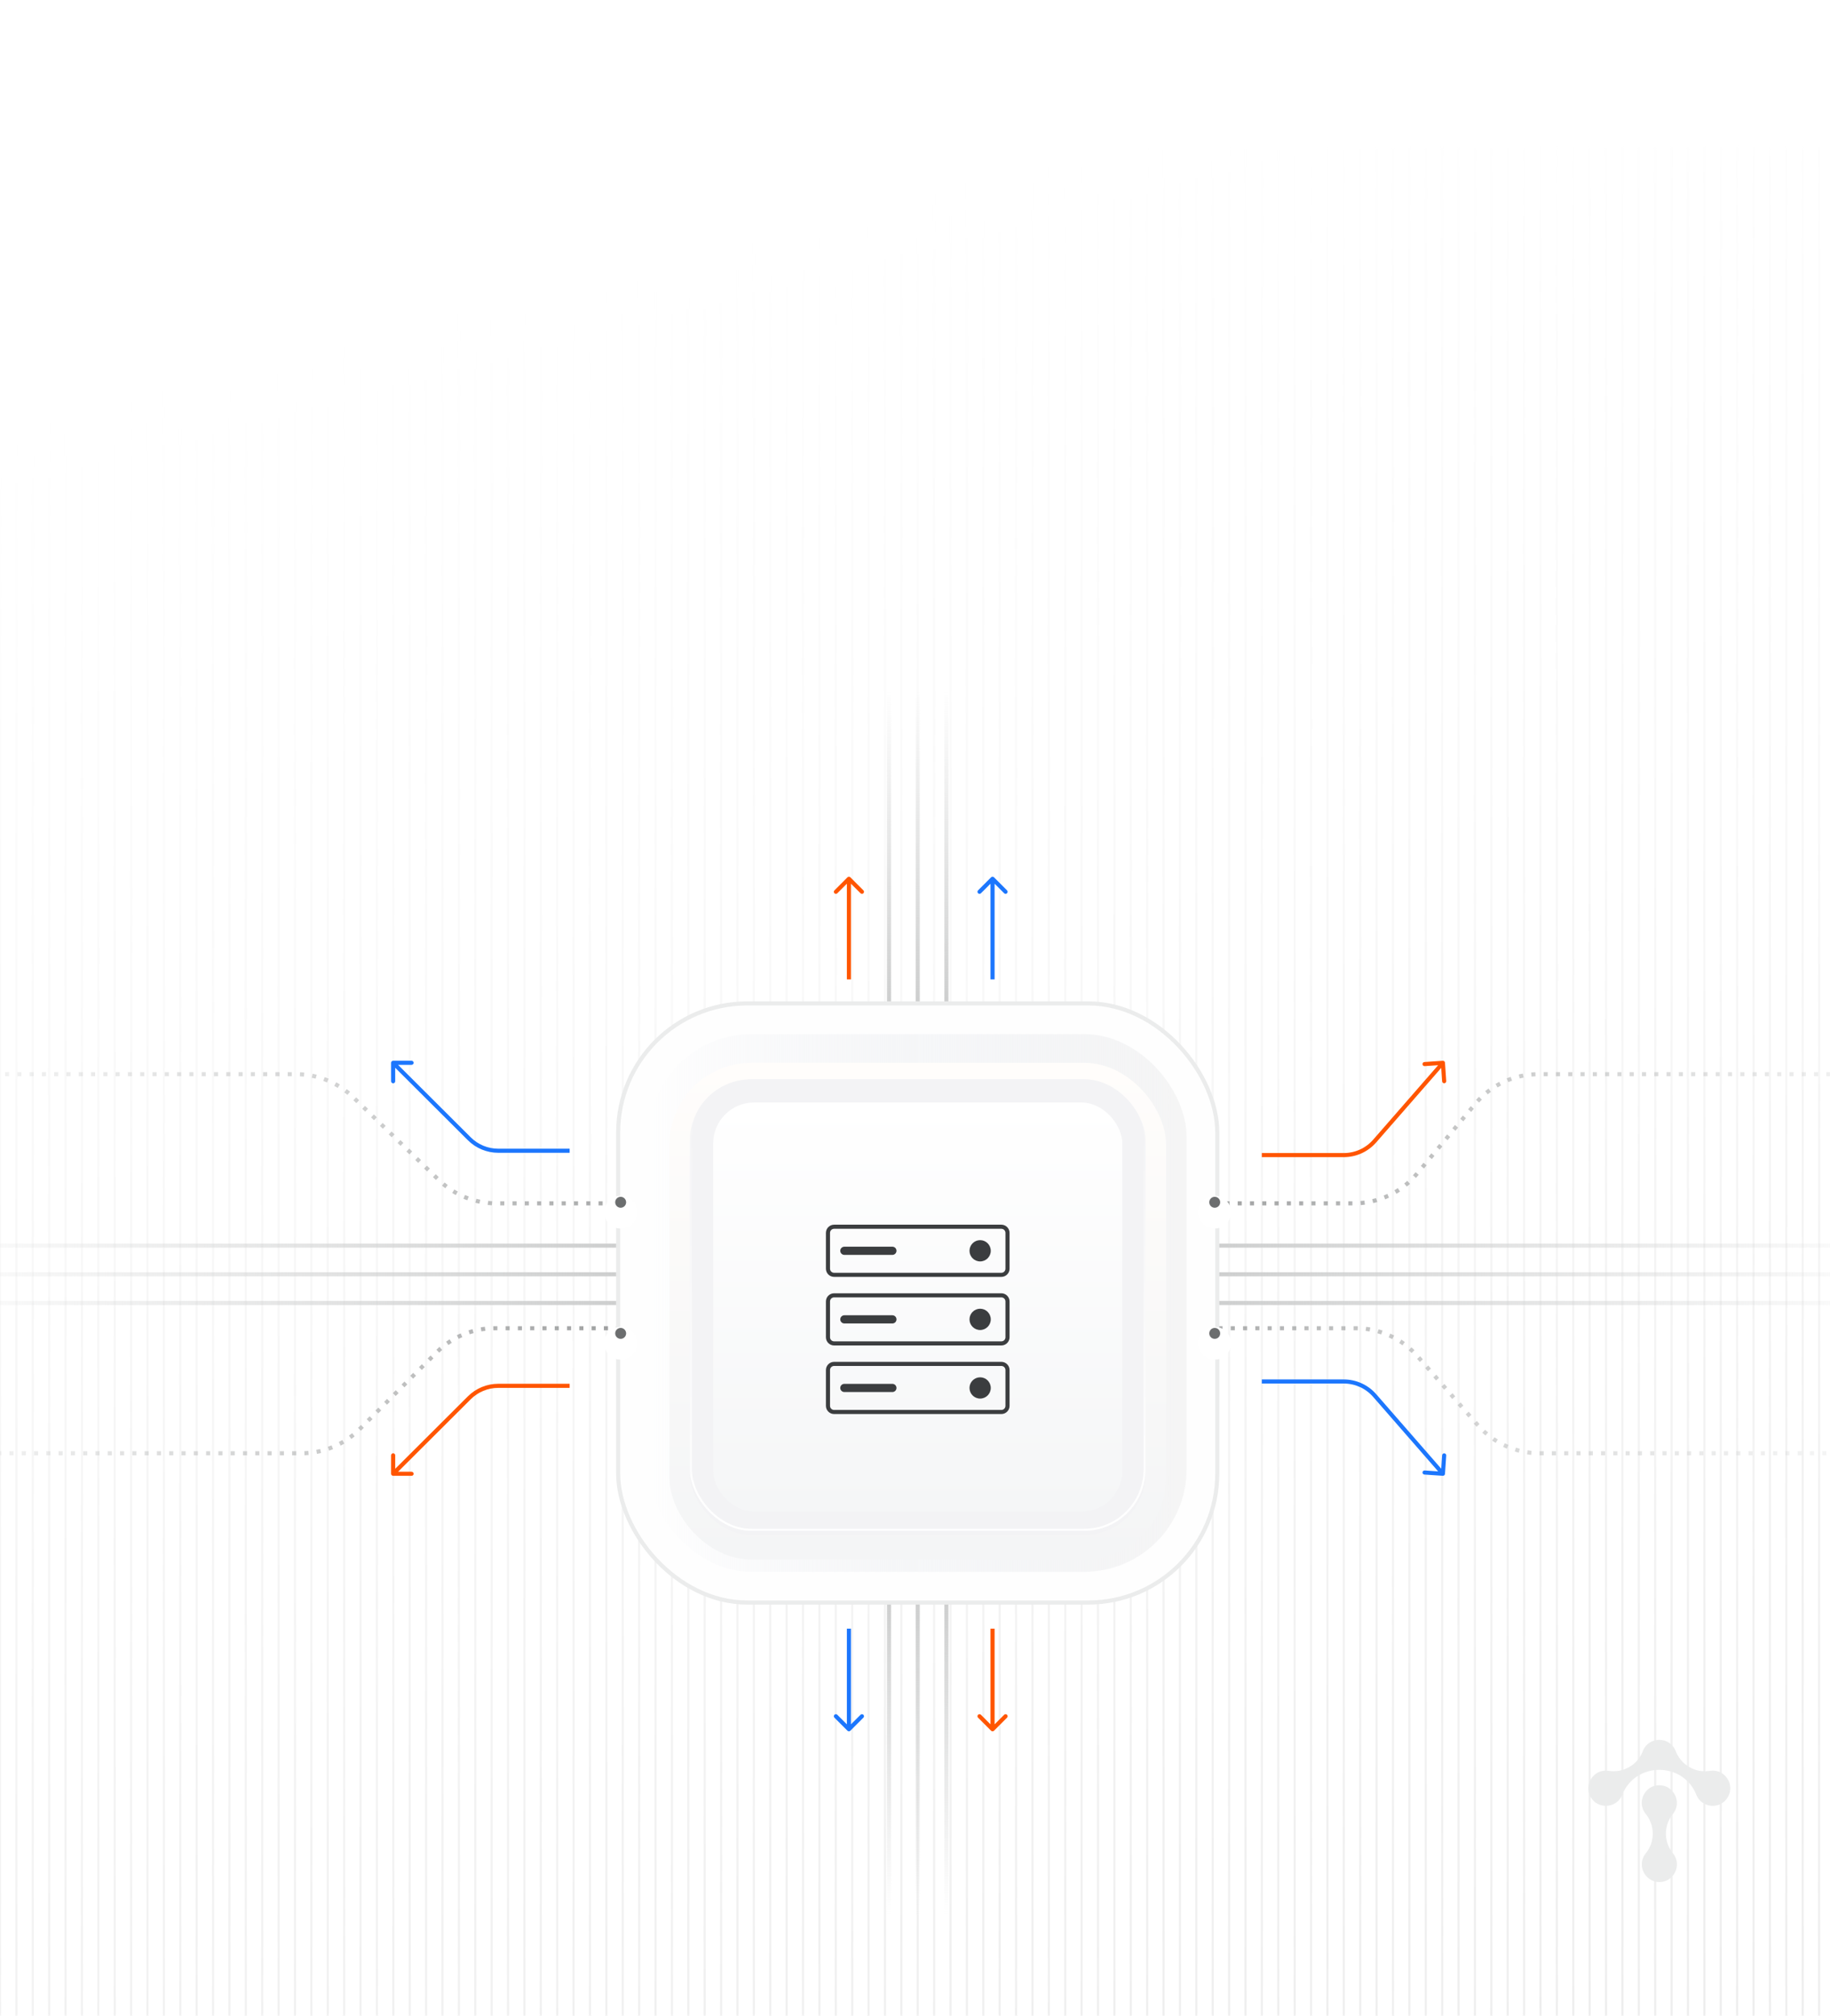 <svg width="335" height="369" viewBox="0 0 335 369" fill="none" xmlns="http://www.w3.org/2000/svg">
<mask id="mask0_8985_208123" style="mask-type:alpha" maskUnits="userSpaceOnUse" x="-37" y="27" width="411" height="349">
<rect x="-36.957" y="27.014" width="410.25" height="348.75" fill="url(#paint0_linear_8985_208123)"/>
</mask>
<g mask="url(#mask0_8985_208123)">
<path d="M0 -1L0 372" stroke="#E2E2E2" stroke-width="0.375"/>
<path d="M3 -1L3 372" stroke="#E2E2E2" stroke-width="0.375"/>
<path d="M6 -1L6 372" stroke="#E2E2E2" stroke-width="0.375"/>
<path d="M9 -1L9 372" stroke="#E2E2E2" stroke-width="0.375"/>
<path d="M12 -1L12 372" stroke="#E2E2E2" stroke-width="0.375"/>
<path d="M15 -1L15 372" stroke="#E2E2E2" stroke-width="0.375"/>
<path d="M18 -1L18 372" stroke="#E2E2E2" stroke-width="0.375"/>
<path d="M21 -1L21 372" stroke="#E2E2E2" stroke-width="0.375"/>
<path d="M24 -1L24 372" stroke="#E2E2E2" stroke-width="0.375"/>
<path d="M27 -1L27 372" stroke="#E2E2E2" stroke-width="0.375"/>
<path d="M30 -1L30 372" stroke="#E2E2E2" stroke-width="0.375"/>
<path d="M33 -1L33 372" stroke="#E2E2E2" stroke-width="0.375"/>
<path d="M36 -1L36 372" stroke="#E2E2E2" stroke-width="0.375"/>
<path d="M39 -1L39 372" stroke="#E2E2E2" stroke-width="0.375"/>
<path d="M42 -1L42 372" stroke="#E2E2E2" stroke-width="0.375"/>
<path d="M45 -1L45 372" stroke="#E2E2E2" stroke-width="0.375"/>
<path d="M48 -1L48 372" stroke="#E2E2E2" stroke-width="0.375"/>
<path d="M51 -1L51 372" stroke="#E2E2E2" stroke-width="0.375"/>
<path d="M54 -1L54 372" stroke="#E2E2E2" stroke-width="0.375"/>
<path d="M57 -1L57 372" stroke="#E2E2E2" stroke-width="0.375"/>
<path d="M60 -1L60 372" stroke="#E2E2E2" stroke-width="0.375"/>
<path d="M63 -1L63 372" stroke="#E2E2E2" stroke-width="0.375"/>
<path d="M66 -1L66 372" stroke="#E2E2E2" stroke-width="0.375"/>
<path d="M69 -1L69 372" stroke="#E2E2E2" stroke-width="0.375"/>
<path d="M72 -1L72 372" stroke="#E2E2E2" stroke-width="0.375"/>
<path d="M75 -1L75 372" stroke="#E2E2E2" stroke-width="0.375"/>
<path d="M78 -1L78 372" stroke="#E2E2E2" stroke-width="0.375"/>
<path d="M81 -1L81 372" stroke="#E2E2E2" stroke-width="0.375"/>
<path d="M84 -1L84 372" stroke="#E2E2E2" stroke-width="0.375"/>
<path d="M87 -1L87 372" stroke="#E2E2E2" stroke-width="0.375"/>
<path d="M90 -1L90 372" stroke="#E2E2E2" stroke-width="0.375"/>
<path d="M93 -1L93 372" stroke="#E2E2E2" stroke-width="0.375"/>
<path d="M96 -1L96 372" stroke="#E2E2E2" stroke-width="0.375"/>
<path d="M99 -1L99 372" stroke="#E2E2E2" stroke-width="0.375"/>
<path d="M102 -1L102 372" stroke="#E2E2E2" stroke-width="0.375"/>
<path d="M105 -1L105 372" stroke="#E2E2E2" stroke-width="0.375"/>
<path d="M108 -1L108 372" stroke="#E2E2E2" stroke-width="0.375"/>
<path d="M111 -1L111 372" stroke="#E2E2E2" stroke-width="0.375"/>
<path d="M114 -1L114 372" stroke="#E2E2E2" stroke-width="0.375"/>
<path d="M117 -1L117 372" stroke="#E2E2E2" stroke-width="0.375"/>
<path d="M120 -1L120 372" stroke="#E2E2E2" stroke-width="0.375"/>
<path d="M123 -1L123 372" stroke="#E2E2E2" stroke-width="0.375"/>
<path d="M126 -1L126 372" stroke="#E2E2E2" stroke-width="0.375"/>
<path d="M129 -1L129 372" stroke="#E2E2E2" stroke-width="0.375"/>
<path d="M132 -1L132 372" stroke="#E2E2E2" stroke-width="0.375"/>
<path d="M135 -1L135 372" stroke="#E2E2E2" stroke-width="0.375"/>
<path d="M138 -1L138 372" stroke="#E2E2E2" stroke-width="0.375"/>
<path d="M141 -1L141 372" stroke="#E2E2E2" stroke-width="0.375"/>
<path d="M144 -1L144 372" stroke="#E2E2E2" stroke-width="0.375"/>
<path d="M147 -1L147 372" stroke="#E2E2E2" stroke-width="0.375"/>
<path d="M150 -1L150 372" stroke="#E2E2E2" stroke-width="0.375"/>
<path d="M153 -1L153 372" stroke="#E2E2E2" stroke-width="0.375"/>
<path d="M156 -1L156 372" stroke="#E2E2E2" stroke-width="0.375"/>
<path d="M159 -1L159 372" stroke="#E2E2E2" stroke-width="0.375"/>
<path d="M162 -1L162 372" stroke="#E2E2E2" stroke-width="0.375"/>
<path d="M165 -1L165 372" stroke="#E2E2E2" stroke-width="0.375"/>
<path d="M168 -1L168 372" stroke="#E2E2E2" stroke-width="0.375"/>
<path d="M171 -1L171 372" stroke="#E2E2E2" stroke-width="0.375"/>
<path d="M174 -1L174 372" stroke="#E2E2E2" stroke-width="0.375"/>
<path d="M177 -1L177 372" stroke="#E2E2E2" stroke-width="0.375"/>
<path d="M180 -1L180 372" stroke="#E2E2E2" stroke-width="0.375"/>
<path d="M183 -1L183 372" stroke="#E2E2E2" stroke-width="0.375"/>
<path d="M186 -1L186 372" stroke="#E2E2E2" stroke-width="0.375"/>
<path d="M189 -1L189 372" stroke="#E2E2E2" stroke-width="0.375"/>
<path d="M192 -1L192 372" stroke="#E2E2E2" stroke-width="0.375"/>
<path d="M195 -1L195 372" stroke="#E2E2E2" stroke-width="0.375"/>
<path d="M198 -1L198 372" stroke="#E2E2E2" stroke-width="0.375"/>
<path d="M201 -1L201 372" stroke="#E2E2E2" stroke-width="0.375"/>
<path d="M204 -1L204 372" stroke="#E2E2E2" stroke-width="0.375"/>
<path d="M207 -1L207 372" stroke="#E2E2E2" stroke-width="0.375"/>
<path d="M210 -1L210 372" stroke="#E2E2E2" stroke-width="0.375"/>
<path d="M213 -1L213 372" stroke="#E2E2E2" stroke-width="0.375"/>
<path d="M216 -1L216 372" stroke="#E2E2E2" stroke-width="0.375"/>
<path d="M219 -1L219 372" stroke="#E2E2E2" stroke-width="0.375"/>
<path d="M222 -1L222 372" stroke="#E2E2E2" stroke-width="0.375"/>
<path d="M225 -1L225 372" stroke="#E2E2E2" stroke-width="0.375"/>
<path d="M228 -1L228 372" stroke="#E2E2E2" stroke-width="0.375"/>
<path d="M231 -1L231 372" stroke="#E2E2E2" stroke-width="0.375"/>
<path d="M234 -1L234 372" stroke="#E2E2E2" stroke-width="0.375"/>
<path d="M237 -1L237 372" stroke="#E2E2E2" stroke-width="0.375"/>
<path d="M240 -1L240 372" stroke="#E2E2E2" stroke-width="0.375"/>
<path d="M243 -1L243 372" stroke="#E2E2E2" stroke-width="0.375"/>
<path d="M246 -1L246 372" stroke="#E2E2E2" stroke-width="0.375"/>
<path d="M249 -1L249 372" stroke="#E2E2E2" stroke-width="0.375"/>
<path d="M252 -1L252 372" stroke="#E2E2E2" stroke-width="0.375"/>
<path d="M255 -1L255 372" stroke="#E2E2E2" stroke-width="0.375"/>
<path d="M258 -1V372" stroke="#E2E2E2" stroke-width="0.375"/>
<path d="M261 -1V372" stroke="#E2E2E2" stroke-width="0.375"/>
<path d="M264 -1L264 372" stroke="#E2E2E2" stroke-width="0.375"/>
<path d="M267 -1L267 372" stroke="#E2E2E2" stroke-width="0.375"/>
<path d="M270 -1V372" stroke="#E2E2E2" stroke-width="0.375"/>
<path d="M273 -1V372" stroke="#E2E2E2" stroke-width="0.375"/>
<path d="M276 -1V372" stroke="#E2E2E2" stroke-width="0.375"/>
<path d="M279 -1V372" stroke="#E2E2E2" stroke-width="0.375"/>
<path d="M282 -1V372" stroke="#E2E2E2" stroke-width="0.375"/>
<path d="M285 -1V372" stroke="#E2E2E2" stroke-width="0.375"/>
<path d="M288 -1V372" stroke="#E2E2E2" stroke-width="0.375"/>
<path d="M291 -1V372" stroke="#E2E2E2" stroke-width="0.375"/>
<path d="M294 -1V372" stroke="#E2E2E2" stroke-width="0.375"/>
<path d="M297 -1V372" stroke="#E2E2E2" stroke-width="0.375"/>
<path d="M300 -1V372" stroke="#E2E2E2" stroke-width="0.375"/>
<path d="M303 -1V372" stroke="#E2E2E2" stroke-width="0.375"/>
<path d="M306 -1V372" stroke="#E2E2E2" stroke-width="0.375"/>
<path d="M309 -1V372" stroke="#E2E2E2" stroke-width="0.375"/>
<path d="M312 -1V372" stroke="#E2E2E2" stroke-width="0.375"/>
<path d="M315 -1V372" stroke="#E2E2E2" stroke-width="0.375"/>
<path d="M318 -1V372" stroke="#E2E2E2" stroke-width="0.375"/>
<path d="M321 -1V372" stroke="#E2E2E2" stroke-width="0.375"/>
<path d="M324 -1V372" stroke="#E2E2E2" stroke-width="0.375"/>
<path d="M327 -1V372" stroke="#E2E2E2" stroke-width="0.375"/>
<path d="M330 -1V372" stroke="#E2E2E2" stroke-width="0.375"/>
<path d="M333 -1V372" stroke="#E2E2E2" stroke-width="0.375"/>
</g>
<path d="M168 183.304L168 126.119" stroke="url(#paint1_linear_8985_208123)" stroke-width="0.75"/>
<path d="M162.75 183.304L162.75 126.119" stroke="url(#paint2_linear_8985_208123)" stroke-width="0.75"/>
<path d="M173.25 183.304L173.25 126.119" stroke="url(#paint3_linear_8985_208123)" stroke-width="0.75"/>
<path d="M168 293.368L168 350.552" stroke="url(#paint4_linear_8985_208123)" stroke-width="0.75"/>
<path d="M162.75 293.368L162.75 350.552" stroke="url(#paint5_linear_8985_208123)" stroke-width="0.75"/>
<path d="M173.25 293.368L173.25 350.552" stroke="url(#paint6_linear_8985_208123)" stroke-width="0.75"/>
<path d="M221.711 233.265H294.659H350.101" stroke="url(#paint7_linear_8985_208123)" stroke-width="0.75"/>
<path d="M221.711 238.515H294.659H350.101" stroke="url(#paint8_linear_8985_208123)" stroke-width="0.75"/>
<path d="M221.711 228.015H294.659H350.101" stroke="url(#paint9_linear_8985_208123)" stroke-width="0.75"/>
<path d="M-19.334 196.635H54.219C58.107 196.635 61.843 198.145 64.64 200.846L80.397 216.065C83.194 218.766 86.93 220.275 90.818 220.275H247.848C252.295 220.275 256.513 218.302 259.363 214.887L270.101 202.023C272.951 198.609 277.169 196.635 281.616 196.635H352.335" stroke="url(#paint10_linear_8985_208123)" stroke-width="0.75" stroke-dasharray="0.75 1.5"/>
<path d="M347.835 266.025L281.84 266.025C277.516 266.025 273.403 264.159 270.554 260.907L259.475 248.254C256.627 245.001 252.514 243.135 248.19 243.135H90.561C86.591 243.135 82.783 244.709 79.971 247.512L65.793 261.648C62.981 264.451 59.173 266.025 55.203 266.025H-16.334" stroke="url(#paint11_linear_8985_208123)" stroke-width="0.75" stroke-dasharray="0.75 1.5"/>
<path d="M71.967 270.152C71.76 270.151 71.592 269.983 71.592 269.776L71.597 266.401C71.598 266.194 71.766 266.026 71.973 266.027C72.18 266.027 72.348 266.195 72.347 266.402L72.343 269.402L75.343 269.407C75.55 269.407 75.718 269.575 75.717 269.782C75.717 269.989 75.549 270.157 75.342 270.157L71.967 270.152ZM85.916 255.87L85.651 255.604L85.916 255.87ZM104.279 254.056H91.211V253.306H104.279V254.056ZM71.703 269.511L85.651 255.604L86.181 256.136L72.232 270.042L71.703 269.511ZM91.211 254.056C89.326 254.056 87.516 254.804 86.181 256.136L85.651 255.604C87.128 254.133 89.127 253.306 91.211 253.306V254.056Z" fill="#FF5500"/>
<path d="M264.119 270.152C264.325 270.166 264.504 270.01 264.518 269.804L264.748 266.436C264.762 266.23 264.606 266.051 264.399 266.037C264.192 266.023 264.013 266.179 263.999 266.385L263.796 269.378L260.803 269.175C260.596 269.161 260.417 269.317 260.403 269.523C260.389 269.73 260.545 269.909 260.752 269.923L264.119 270.152ZM251.648 255.456L251.365 255.703L251.648 255.456ZM230.989 253.262H245.996V252.512H230.989V253.262ZM264.427 269.532L251.93 255.209L251.365 255.703L263.862 270.025L264.427 269.532ZM245.996 253.262C248.054 253.262 250.012 254.152 251.365 255.703L251.93 255.209C250.435 253.495 248.271 252.512 245.996 252.512V253.262Z" fill="#1C76FD"/>
<path d="M71.966 194.179C71.759 194.179 71.592 194.347 71.592 194.555L71.597 197.93C71.597 198.137 71.766 198.304 71.973 198.304C72.18 198.304 72.347 198.135 72.347 197.928L72.343 194.928L75.343 194.924C75.55 194.924 75.717 194.755 75.717 194.548C75.717 194.341 75.549 194.174 75.341 194.174L71.966 194.179ZM85.916 208.461L85.651 208.726L85.916 208.461ZM104.279 210.274H91.211V211.024H104.279V210.274ZM71.702 194.82L85.651 208.726L86.181 208.195L72.232 194.288L71.702 194.82ZM91.211 210.274C89.325 210.274 87.516 209.527 86.181 208.195L85.651 208.726C87.127 210.198 89.127 211.024 91.211 211.024V210.274Z" fill="#1C76FD"/>
<path d="M264.119 194.18C264.325 194.166 264.504 194.322 264.518 194.528L264.748 197.896C264.762 198.102 264.606 198.281 264.399 198.295C264.192 198.309 264.013 198.153 263.999 197.947L263.796 194.954L260.803 195.157C260.596 195.171 260.417 195.015 260.403 194.809C260.389 194.602 260.545 194.423 260.752 194.409L264.119 194.18ZM251.648 208.876L251.365 208.63L251.648 208.876ZM230.989 211.07H245.996V211.82H230.989V211.07ZM264.427 194.801L251.93 209.123L251.365 208.63L263.862 194.307L264.427 194.801ZM245.996 211.07C248.054 211.07 250.012 210.18 251.365 208.63L251.93 209.123C250.435 210.837 248.271 211.82 245.996 211.82V211.07Z" fill="#FF5500"/>
<path d="M181.43 160.594C181.577 160.448 181.814 160.448 181.961 160.594L184.347 162.981C184.494 163.127 184.494 163.365 184.347 163.511C184.201 163.658 183.963 163.658 183.817 163.511L181.696 161.39L179.574 163.511C179.428 163.658 179.19 163.658 179.044 163.511C178.897 163.365 178.897 163.127 179.044 162.981L181.43 160.594ZM181.321 179.277L181.321 160.86L182.071 160.86L182.071 179.277L181.321 179.277Z" fill="#1C76FD"/>
<path d="M155.137 160.594C155.284 160.448 155.521 160.448 155.668 160.594L158.054 162.981C158.2 163.127 158.2 163.365 158.054 163.511C157.908 163.658 157.67 163.658 157.524 163.511L155.402 161.39L153.281 163.511C153.135 163.658 152.897 163.658 152.751 163.511C152.604 163.365 152.604 163.127 152.751 162.981L155.137 160.594ZM155.027 179.277L155.027 160.86L155.777 160.86L155.777 179.277L155.027 179.277Z" fill="#FF5500"/>
<path d="M155.137 316.814C155.284 316.961 155.521 316.961 155.668 316.814L158.054 314.428C158.2 314.281 158.2 314.044 158.054 313.897C157.908 313.751 157.67 313.751 157.524 313.897L155.402 316.019L153.281 313.897C153.135 313.751 152.897 313.751 152.751 313.897C152.604 314.044 152.604 314.281 152.751 314.428L155.137 316.814ZM155.027 298.132L155.027 316.549L155.777 316.549L155.777 298.132L155.027 298.132Z" fill="#1C76FD"/>
<path d="M181.43 316.814C181.577 316.961 181.814 316.961 181.961 316.814L184.347 314.428C184.494 314.281 184.494 314.044 184.347 313.897C184.201 313.751 183.963 313.751 183.817 313.897L181.696 316.019L179.574 313.897C179.428 313.751 179.19 313.751 179.044 313.897C178.897 314.044 178.897 314.281 179.044 314.428L181.43 316.814ZM181.321 298.132L181.321 316.549L182.071 316.549L182.071 298.132L181.321 298.132Z" fill="#FF5500"/>
<rect x="113.164" y="183.679" width="109.672" height="109.672" rx="23.625" fill="#FEFEFE" stroke="#EBECEC" stroke-width="0.75"/>
<g filter="url(#filter0_i_8985_208123)">
<rect x="118.789" y="189.304" width="98.422" height="98.422" rx="18.75" fill="url(#paint12_linear_8985_208123)"/>
</g>
<g filter="url(#filter1_d_8985_208123)">
<rect x="122.539" y="193.054" width="90.922" height="90.922" rx="15" fill="url(#paint13_linear_8985_208123)"/>
</g>
<g filter="url(#filter2_i_8985_208123)">
<rect x="126.289" y="196.804" width="83.422" height="83.422" rx="11.25" fill="#F3F3F5"/>
</g>
<rect x="126.477" y="196.991" width="83.047" height="83.047" rx="11.062" stroke="url(#paint14_linear_8985_208123)" stroke-width="0.375"/>
<g filter="url(#filter3_d_8985_208123)">
<rect x="130.551" y="201.065" width="74.899" height="74.899" rx="7.5" fill="url(#paint15_linear_8985_208123)"/>
</g>
<g filter="url(#filter4_ii_8985_208123)">
<path fill-rule="evenodd" clip-rule="evenodd" d="M183.309 221.935H152.692C152.277 221.935 151.942 222.271 151.942 222.685V229.239C151.942 229.653 152.277 229.989 152.692 229.989H183.309C183.723 229.989 184.059 229.653 184.059 229.239V222.685C184.059 222.271 183.723 221.935 183.309 221.935ZM152.692 221.185C151.863 221.185 151.192 221.856 151.192 222.685V229.239C151.192 230.067 151.863 230.739 152.692 230.739H183.309C184.137 230.739 184.809 230.067 184.809 229.239V222.685C184.809 221.856 184.137 221.185 183.309 221.185H152.692ZM153.819 225.962C153.819 225.547 154.155 225.212 154.569 225.212H163.361C163.775 225.212 164.111 225.547 164.111 225.962C164.111 226.376 163.775 226.712 163.361 226.712H154.569C154.155 226.712 153.819 226.376 153.819 225.962ZM179.424 227.908C180.499 227.908 181.371 227.037 181.371 225.962C181.371 224.886 180.499 224.015 179.424 224.015C178.349 224.015 177.477 224.886 177.477 225.962C177.477 227.037 178.349 227.908 179.424 227.908ZM183.309 234.489H152.692C152.277 234.489 151.942 234.824 151.942 235.239V241.792C151.942 242.206 152.277 242.542 152.692 242.542H183.309C183.723 242.542 184.059 242.206 184.059 241.792V235.239C184.059 234.824 183.723 234.489 183.309 234.489ZM152.692 233.739C151.863 233.739 151.192 234.41 151.192 235.239V241.792C151.192 242.621 151.863 243.292 152.692 243.292H183.309C184.137 243.292 184.809 242.621 184.809 241.792V235.239C184.809 234.41 184.137 233.739 183.309 233.739H152.692ZM154.569 237.765C154.155 237.765 153.819 238.101 153.819 238.515C153.819 238.93 154.155 239.265 154.569 239.265H163.361C163.775 239.265 164.111 238.93 164.111 238.515C164.111 238.101 163.775 237.765 163.361 237.765H154.569ZM181.371 238.515C181.371 239.591 180.499 240.462 179.424 240.462C178.349 240.462 177.477 239.591 177.477 238.515C177.477 237.44 178.349 236.569 179.424 236.569C180.499 236.569 181.371 237.44 181.371 238.515ZM152.692 247.042H183.309C183.723 247.042 184.059 247.378 184.059 247.792V254.346C184.059 254.76 183.723 255.096 183.309 255.096H152.692C152.277 255.096 151.942 254.76 151.942 254.346V247.792C151.942 247.378 152.277 247.042 152.692 247.042ZM151.192 247.792C151.192 246.964 151.863 246.292 152.692 246.292H183.309C184.137 246.292 184.809 246.964 184.809 247.792V254.346C184.809 255.174 184.137 255.846 183.309 255.846H152.692C151.863 255.846 151.192 255.174 151.192 254.346V247.792ZM153.819 251.069C153.819 250.655 154.155 250.319 154.569 250.319H163.361C163.775 250.319 164.111 250.655 164.111 251.069C164.111 251.483 163.775 251.819 163.361 251.819H154.569C154.155 251.819 153.819 251.483 153.819 251.069ZM179.424 253.016C180.499 253.016 181.371 252.144 181.371 251.069C181.371 249.994 180.499 249.122 179.424 249.122C178.349 249.122 177.477 249.994 177.477 251.069C177.477 252.144 178.349 253.016 179.424 253.016Z" fill="#3B3D3F"/>
</g>
<path d="M112.789 233.265L-16.592 233.265" stroke="url(#paint16_linear_8985_208123)" stroke-width="0.75"/>
<path d="M112.789 238.515L-16.592 238.515" stroke="url(#paint17_linear_8985_208123)" stroke-width="0.75"/>
<path d="M112.789 228.015L-16.592 228.015" stroke="url(#paint18_linear_8985_208123)" stroke-width="0.75"/>
<g filter="url(#filter5_dd_8985_208123)">
<circle cx="222.368" cy="220.082" r="3" fill="white"/>
</g>
<circle cx="222.368" cy="220.081" r="1" fill="#6C6E6F"/>
<g filter="url(#filter6_dd_8985_208123)">
<circle cx="222.368" cy="244.082" r="3" fill="white"/>
</g>
<circle cx="222.368" cy="244.081" r="1" fill="#6C6E6F"/>
<g filter="url(#filter7_dd_8985_208123)">
<circle cx="113.618" cy="220.082" r="3" fill="white"/>
</g>
<circle cx="113.618" cy="220.081" r="1" fill="#6C6E6F"/>
<g filter="url(#filter8_dd_8985_208123)">
<circle cx="113.618" cy="244.082" r="3" fill="white"/>
</g>
<circle cx="113.618" cy="244.081" r="1" fill="#6C6E6F"/>
<path fill-rule="evenodd" clip-rule="evenodd" d="M309.249 323.467C310.429 324.166 311.801 324.382 313.126 324.141C315.751 323.804 317.653 326.67 316.305 328.958C315.004 331.27 311.561 331.029 310.549 328.597C308.165 322.432 299.351 322.432 296.942 328.597C295.955 331.029 292.487 331.27 291.187 328.958C289.862 326.67 291.765 323.804 294.366 324.141C295.69 324.382 297.063 324.141 298.243 323.467C299.447 322.793 300.314 321.733 300.772 320.457C301.831 317.832 305.66 317.832 306.72 320.457C307.178 321.709 308.069 322.793 309.249 323.467ZM303.758 326.791C306.383 326.791 307.924 329.849 306.311 331.968C305.444 332.98 304.962 334.28 304.962 335.653C304.962 337.001 305.444 338.302 306.311 339.338C307.948 341.457 306.383 344.539 303.758 344.515C301.133 344.515 299.591 341.457 301.205 339.338C302.072 338.326 302.554 337.026 302.554 335.653C302.554 334.304 302.072 333.004 301.205 331.968C299.567 329.849 301.133 326.766 303.758 326.791Z" fill="#EBECEC"/>
<defs>
<filter id="filter0_i_8985_208123" x="118.789" y="189.304" width="98.422" height="98.422" filterUnits="userSpaceOnUse" color-interpolation-filters="sRGB">
<feFlood flood-opacity="0" result="BackgroundImageFix"/>
<feBlend mode="normal" in="SourceGraphic" in2="BackgroundImageFix" result="shape"/>
<feColorMatrix in="SourceAlpha" type="matrix" values="0 0 0 0 0 0 0 0 0 0 0 0 0 0 0 0 0 0 127 0" result="hardAlpha"/>
<feOffset/>
<feGaussianBlur stdDeviation="1.5"/>
<feComposite in2="hardAlpha" operator="arithmetic" k2="-1" k3="1"/>
<feColorMatrix type="matrix" values="0 0 0 0 0 0 0 0 0 0 0 0 0 0 0 0 0 0 0.2 0"/>
<feBlend mode="normal" in2="shape" result="effect1_innerShadow_8985_208123"/>
</filter>
<filter id="filter1_d_8985_208123" x="118.039" y="190.054" width="99.922" height="99.922" filterUnits="userSpaceOnUse" color-interpolation-filters="sRGB">
<feFlood flood-opacity="0" result="BackgroundImageFix"/>
<feColorMatrix in="SourceAlpha" type="matrix" values="0 0 0 0 0 0 0 0 0 0 0 0 0 0 0 0 0 0 127 0" result="hardAlpha"/>
<feOffset dy="1.5"/>
<feGaussianBlur stdDeviation="2.25"/>
<feComposite in2="hardAlpha" operator="out"/>
<feColorMatrix type="matrix" values="0 0 0 0 0 0 0 0 0 0 0 0 0 0 0 0 0 0 0.25 0"/>
<feBlend mode="normal" in2="BackgroundImageFix" result="effect1_dropShadow_8985_208123"/>
<feBlend mode="normal" in="SourceGraphic" in2="effect1_dropShadow_8985_208123" result="shape"/>
</filter>
<filter id="filter2_i_8985_208123" x="126.289" y="196.804" width="83.422" height="84.172" filterUnits="userSpaceOnUse" color-interpolation-filters="sRGB">
<feFlood flood-opacity="0" result="BackgroundImageFix"/>
<feBlend mode="normal" in="SourceGraphic" in2="BackgroundImageFix" result="shape"/>
<feColorMatrix in="SourceAlpha" type="matrix" values="0 0 0 0 0 0 0 0 0 0 0 0 0 0 0 0 0 0 127 0" result="hardAlpha"/>
<feOffset dy="0.75"/>
<feGaussianBlur stdDeviation="1.125"/>
<feComposite in2="hardAlpha" operator="arithmetic" k2="-1" k3="1"/>
<feColorMatrix type="matrix" values="0 0 0 0 0 0 0 0 0 0 0 0 0 0 0 0 0 0 0.15 0"/>
<feBlend mode="normal" in2="shape" result="effect1_innerShadow_8985_208123"/>
</filter>
<filter id="filter3_d_8985_208123" x="127.551" y="198.815" width="80.899" height="80.899" filterUnits="userSpaceOnUse" color-interpolation-filters="sRGB">
<feFlood flood-opacity="0" result="BackgroundImageFix"/>
<feColorMatrix in="SourceAlpha" type="matrix" values="0 0 0 0 0 0 0 0 0 0 0 0 0 0 0 0 0 0 127 0" result="hardAlpha"/>
<feOffset dy="0.75"/>
<feGaussianBlur stdDeviation="1.5"/>
<feComposite in2="hardAlpha" operator="out"/>
<feColorMatrix type="matrix" values="0 0 0 0 0 0 0 0 0 0 0 0 0 0 0 0 0 0 0.15 0"/>
<feBlend mode="normal" in2="BackgroundImageFix" result="effect1_dropShadow_8985_208123"/>
<feBlend mode="normal" in="SourceGraphic" in2="effect1_dropShadow_8985_208123" result="shape"/>
</filter>
<filter id="filter4_ii_8985_208123" x="151.192" y="221.185" width="33.617" height="36.911" filterUnits="userSpaceOnUse" color-interpolation-filters="sRGB">
<feFlood flood-opacity="0" result="BackgroundImageFix"/>
<feBlend mode="normal" in="SourceGraphic" in2="BackgroundImageFix" result="shape"/>
<feColorMatrix in="SourceAlpha" type="matrix" values="0 0 0 0 0 0 0 0 0 0 0 0 0 0 0 0 0 0 127 0" result="hardAlpha"/>
<feOffset dy="0.75"/>
<feGaussianBlur stdDeviation="0.375"/>
<feComposite in2="hardAlpha" operator="arithmetic" k2="-1" k3="1"/>
<feColorMatrix type="matrix" values="0 0 0 0 0 0 0 0 0 0 0 0 0 0 0 0 0 0 0.35 0"/>
<feBlend mode="normal" in2="shape" result="effect1_innerShadow_8985_208123"/>
<feColorMatrix in="SourceAlpha" type="matrix" values="0 0 0 0 0 0 0 0 0 0 0 0 0 0 0 0 0 0 127 0" result="hardAlpha"/>
<feOffset dy="2.25"/>
<feGaussianBlur stdDeviation="1.5"/>
<feComposite in2="hardAlpha" operator="arithmetic" k2="-1" k3="1"/>
<feColorMatrix type="matrix" values="0 0 0 0 0 0 0 0 0 0 0 0 0 0 0 0 0 0 0.25 0"/>
<feBlend mode="normal" in2="effect1_innerShadow_8985_208123" result="effect2_innerShadow_8985_208123"/>
</filter>
<filter id="filter5_dd_8985_208123" x="214.432" y="213.791" width="15.872" height="15.872" filterUnits="userSpaceOnUse" color-interpolation-filters="sRGB">
<feFlood flood-opacity="0" result="BackgroundImageFix"/>
<feColorMatrix in="SourceAlpha" type="matrix" values="0 0 0 0 0 0 0 0 0 0 0 0 0 0 0 0 0 0 127 0" result="hardAlpha"/>
<feOffset dy="0.165"/>
<feGaussianBlur stdDeviation="0.206"/>
<feComposite in2="hardAlpha" operator="out"/>
<feColorMatrix type="matrix" values="0 0 0 0 0 0 0 0 0 0 0 0 0 0 0 0 0 0 0.5 0"/>
<feBlend mode="normal" in2="BackgroundImageFix" result="effect1_dropShadow_8985_208123"/>
<feColorMatrix in="SourceAlpha" type="matrix" values="0 0 0 0 0 0 0 0 0 0 0 0 0 0 0 0 0 0 127 0" result="hardAlpha"/>
<feOffset dy="1.645"/>
<feGaussianBlur stdDeviation="2.468"/>
<feComposite in2="hardAlpha" operator="out"/>
<feColorMatrix type="matrix" values="0 0 0 0 0 0 0 0 0 0 0 0 0 0 0 0 0 0 0.12 0"/>
<feBlend mode="normal" in2="effect1_dropShadow_8985_208123" result="effect2_dropShadow_8985_208123"/>
<feBlend mode="normal" in="SourceGraphic" in2="effect2_dropShadow_8985_208123" result="shape"/>
</filter>
<filter id="filter6_dd_8985_208123" x="214.432" y="237.791" width="15.872" height="15.872" filterUnits="userSpaceOnUse" color-interpolation-filters="sRGB">
<feFlood flood-opacity="0" result="BackgroundImageFix"/>
<feColorMatrix in="SourceAlpha" type="matrix" values="0 0 0 0 0 0 0 0 0 0 0 0 0 0 0 0 0 0 127 0" result="hardAlpha"/>
<feOffset dy="0.165"/>
<feGaussianBlur stdDeviation="0.206"/>
<feComposite in2="hardAlpha" operator="out"/>
<feColorMatrix type="matrix" values="0 0 0 0 0 0 0 0 0 0 0 0 0 0 0 0 0 0 0.5 0"/>
<feBlend mode="normal" in2="BackgroundImageFix" result="effect1_dropShadow_8985_208123"/>
<feColorMatrix in="SourceAlpha" type="matrix" values="0 0 0 0 0 0 0 0 0 0 0 0 0 0 0 0 0 0 127 0" result="hardAlpha"/>
<feOffset dy="1.645"/>
<feGaussianBlur stdDeviation="2.468"/>
<feComposite in2="hardAlpha" operator="out"/>
<feColorMatrix type="matrix" values="0 0 0 0 0 0 0 0 0 0 0 0 0 0 0 0 0 0 0.12 0"/>
<feBlend mode="normal" in2="effect1_dropShadow_8985_208123" result="effect2_dropShadow_8985_208123"/>
<feBlend mode="normal" in="SourceGraphic" in2="effect2_dropShadow_8985_208123" result="shape"/>
</filter>
<filter id="filter7_dd_8985_208123" x="105.682" y="213.791" width="15.872" height="15.872" filterUnits="userSpaceOnUse" color-interpolation-filters="sRGB">
<feFlood flood-opacity="0" result="BackgroundImageFix"/>
<feColorMatrix in="SourceAlpha" type="matrix" values="0 0 0 0 0 0 0 0 0 0 0 0 0 0 0 0 0 0 127 0" result="hardAlpha"/>
<feOffset dy="0.165"/>
<feGaussianBlur stdDeviation="0.206"/>
<feComposite in2="hardAlpha" operator="out"/>
<feColorMatrix type="matrix" values="0 0 0 0 0 0 0 0 0 0 0 0 0 0 0 0 0 0 0.5 0"/>
<feBlend mode="normal" in2="BackgroundImageFix" result="effect1_dropShadow_8985_208123"/>
<feColorMatrix in="SourceAlpha" type="matrix" values="0 0 0 0 0 0 0 0 0 0 0 0 0 0 0 0 0 0 127 0" result="hardAlpha"/>
<feOffset dy="1.645"/>
<feGaussianBlur stdDeviation="2.468"/>
<feComposite in2="hardAlpha" operator="out"/>
<feColorMatrix type="matrix" values="0 0 0 0 0 0 0 0 0 0 0 0 0 0 0 0 0 0 0.12 0"/>
<feBlend mode="normal" in2="effect1_dropShadow_8985_208123" result="effect2_dropShadow_8985_208123"/>
<feBlend mode="normal" in="SourceGraphic" in2="effect2_dropShadow_8985_208123" result="shape"/>
</filter>
<filter id="filter8_dd_8985_208123" x="105.682" y="237.791" width="15.872" height="15.872" filterUnits="userSpaceOnUse" color-interpolation-filters="sRGB">
<feFlood flood-opacity="0" result="BackgroundImageFix"/>
<feColorMatrix in="SourceAlpha" type="matrix" values="0 0 0 0 0 0 0 0 0 0 0 0 0 0 0 0 0 0 127 0" result="hardAlpha"/>
<feOffset dy="0.165"/>
<feGaussianBlur stdDeviation="0.206"/>
<feComposite in2="hardAlpha" operator="out"/>
<feColorMatrix type="matrix" values="0 0 0 0 0 0 0 0 0 0 0 0 0 0 0 0 0 0 0.5 0"/>
<feBlend mode="normal" in2="BackgroundImageFix" result="effect1_dropShadow_8985_208123"/>
<feColorMatrix in="SourceAlpha" type="matrix" values="0 0 0 0 0 0 0 0 0 0 0 0 0 0 0 0 0 0 127 0" result="hardAlpha"/>
<feOffset dy="1.645"/>
<feGaussianBlur stdDeviation="2.468"/>
<feComposite in2="hardAlpha" operator="out"/>
<feColorMatrix type="matrix" values="0 0 0 0 0 0 0 0 0 0 0 0 0 0 0 0 0 0 0.12 0"/>
<feBlend mode="normal" in2="effect1_dropShadow_8985_208123" result="effect2_dropShadow_8985_208123"/>
<feBlend mode="normal" in="SourceGraphic" in2="effect2_dropShadow_8985_208123" result="shape"/>
</filter>
<linearGradient id="paint0_linear_8985_208123" x1="115.293" y1="48.014" x2="206.793" y2="402.389" gradientUnits="userSpaceOnUse">
<stop stop-color="#F5F6F7" stop-opacity="0"/>
<stop offset="1" stop-color="#D8D9D9" stop-opacity="0.6"/>
</linearGradient>
<linearGradient id="paint1_linear_8985_208123" x1="168.5" y1="126.119" x2="168.5" y2="183.304" gradientUnits="userSpaceOnUse">
<stop stop-color="#CECFCF" stop-opacity="0"/>
<stop offset="1" stop-color="#CECFCF"/>
</linearGradient>
<linearGradient id="paint2_linear_8985_208123" x1="163.25" y1="126.119" x2="163.25" y2="183.304" gradientUnits="userSpaceOnUse">
<stop stop-color="#CECFCF" stop-opacity="0"/>
<stop offset="1" stop-color="#CECFCF"/>
</linearGradient>
<linearGradient id="paint3_linear_8985_208123" x1="173.75" y1="126.119" x2="173.75" y2="183.304" gradientUnits="userSpaceOnUse">
<stop stop-color="#CECFCF" stop-opacity="0"/>
<stop offset="1" stop-color="#CECFCF"/>
</linearGradient>
<linearGradient id="paint4_linear_8985_208123" x1="168.5" y1="350.552" x2="168.5" y2="293.368" gradientUnits="userSpaceOnUse">
<stop stop-color="#CECFCF" stop-opacity="0"/>
<stop offset="1" stop-color="#CECFCF"/>
</linearGradient>
<linearGradient id="paint5_linear_8985_208123" x1="163.25" y1="350.552" x2="163.25" y2="293.368" gradientUnits="userSpaceOnUse">
<stop stop-color="#CECFCF" stop-opacity="0"/>
<stop offset="1" stop-color="#CECFCF"/>
</linearGradient>
<linearGradient id="paint6_linear_8985_208123" x1="173.75" y1="350.552" x2="173.75" y2="293.368" gradientUnits="userSpaceOnUse">
<stop stop-color="#CECFCF" stop-opacity="0"/>
<stop offset="1" stop-color="#CECFCF"/>
</linearGradient>
<linearGradient id="paint7_linear_8985_208123" x1="350.101" y1="233.765" x2="221.711" y2="233.765" gradientUnits="userSpaceOnUse">
<stop stop-color="#CECFCF" stop-opacity="0"/>
<stop offset="1" stop-color="#CECFCF"/>
</linearGradient>
<linearGradient id="paint8_linear_8985_208123" x1="350.101" y1="239.015" x2="221.711" y2="239.015" gradientUnits="userSpaceOnUse">
<stop stop-color="#CECFCF" stop-opacity="0"/>
<stop offset="1" stop-color="#CECFCF"/>
</linearGradient>
<linearGradient id="paint9_linear_8985_208123" x1="350.101" y1="228.515" x2="221.711" y2="228.515" gradientUnits="userSpaceOnUse">
<stop stop-color="#CECFCF" stop-opacity="0"/>
<stop offset="1" stop-color="#CECFCF"/>
</linearGradient>
<linearGradient id="paint10_linear_8985_208123" x1="-19.334" y1="208.455" x2="352.335" y2="208.455" gradientUnits="userSpaceOnUse">
<stop stop-color="#CECFCF" stop-opacity="0.1"/>
<stop offset="0.148" stop-color="#CECFCF" stop-opacity="0.6"/>
<stop offset="0.51" stop-color="#6C6E6F"/>
<stop offset="0.895" stop-color="#CECFCF" stop-opacity="0.6"/>
<stop offset="1" stop-color="#CECFCF" stop-opacity="0.1"/>
</linearGradient>
<linearGradient id="paint11_linear_8985_208123" x1="347.835" y1="254.58" x2="-16.334" y2="254.58" gradientUnits="userSpaceOnUse">
<stop stop-color="#CECFCF" stop-opacity="0.1"/>
<stop offset="0.148" stop-color="#CECFCF" stop-opacity="0.6"/>
<stop offset="0.51" stop-color="#6C6E6F"/>
<stop offset="0.895" stop-color="#CECFCF" stop-opacity="0.6"/>
<stop offset="1" stop-color="#CECFCF" stop-opacity="0.1"/>
</linearGradient>
<linearGradient id="paint12_linear_8985_208123" x1="118.789" y1="238.515" x2="217.211" y2="238.515" gradientUnits="userSpaceOnUse">
<stop stop-color="#E5E8EF" stop-opacity="0"/>
<stop offset="1" stop-color="#F5F5F5"/>
</linearGradient>
<linearGradient id="paint13_linear_8985_208123" x1="168" y1="193.054" x2="168" y2="283.976" gradientUnits="userSpaceOnUse">
<stop stop-color="#FFFDFB"/>
<stop offset="1" stop-color="#F4F5F6"/>
</linearGradient>
<linearGradient id="paint14_linear_8985_208123" x1="168" y1="196.804" x2="168" y2="280.226" gradientUnits="userSpaceOnUse">
<stop stop-color="white" stop-opacity="0"/>
<stop offset="1" stop-color="white"/>
</linearGradient>
<linearGradient id="paint15_linear_8985_208123" x1="168" y1="201.065" x2="168" y2="275.964" gradientUnits="userSpaceOnUse">
<stop stop-color="white"/>
<stop offset="1" stop-color="#F5F6F7"/>
</linearGradient>
<linearGradient id="paint16_linear_8985_208123" x1="-16.592" y1="232.765" x2="112.789" y2="232.765" gradientUnits="userSpaceOnUse">
<stop stop-color="#CECFCF" stop-opacity="0"/>
<stop offset="1" stop-color="#CECFCF"/>
</linearGradient>
<linearGradient id="paint17_linear_8985_208123" x1="-16.592" y1="238.015" x2="112.789" y2="238.015" gradientUnits="userSpaceOnUse">
<stop stop-color="#CECFCF" stop-opacity="0"/>
<stop offset="1" stop-color="#CECFCF"/>
</linearGradient>
<linearGradient id="paint18_linear_8985_208123" x1="-16.592" y1="227.515" x2="112.789" y2="227.515" gradientUnits="userSpaceOnUse">
<stop stop-color="#CECFCF" stop-opacity="0"/>
<stop offset="1" stop-color="#CECFCF"/>
</linearGradient>
</defs>
</svg>
